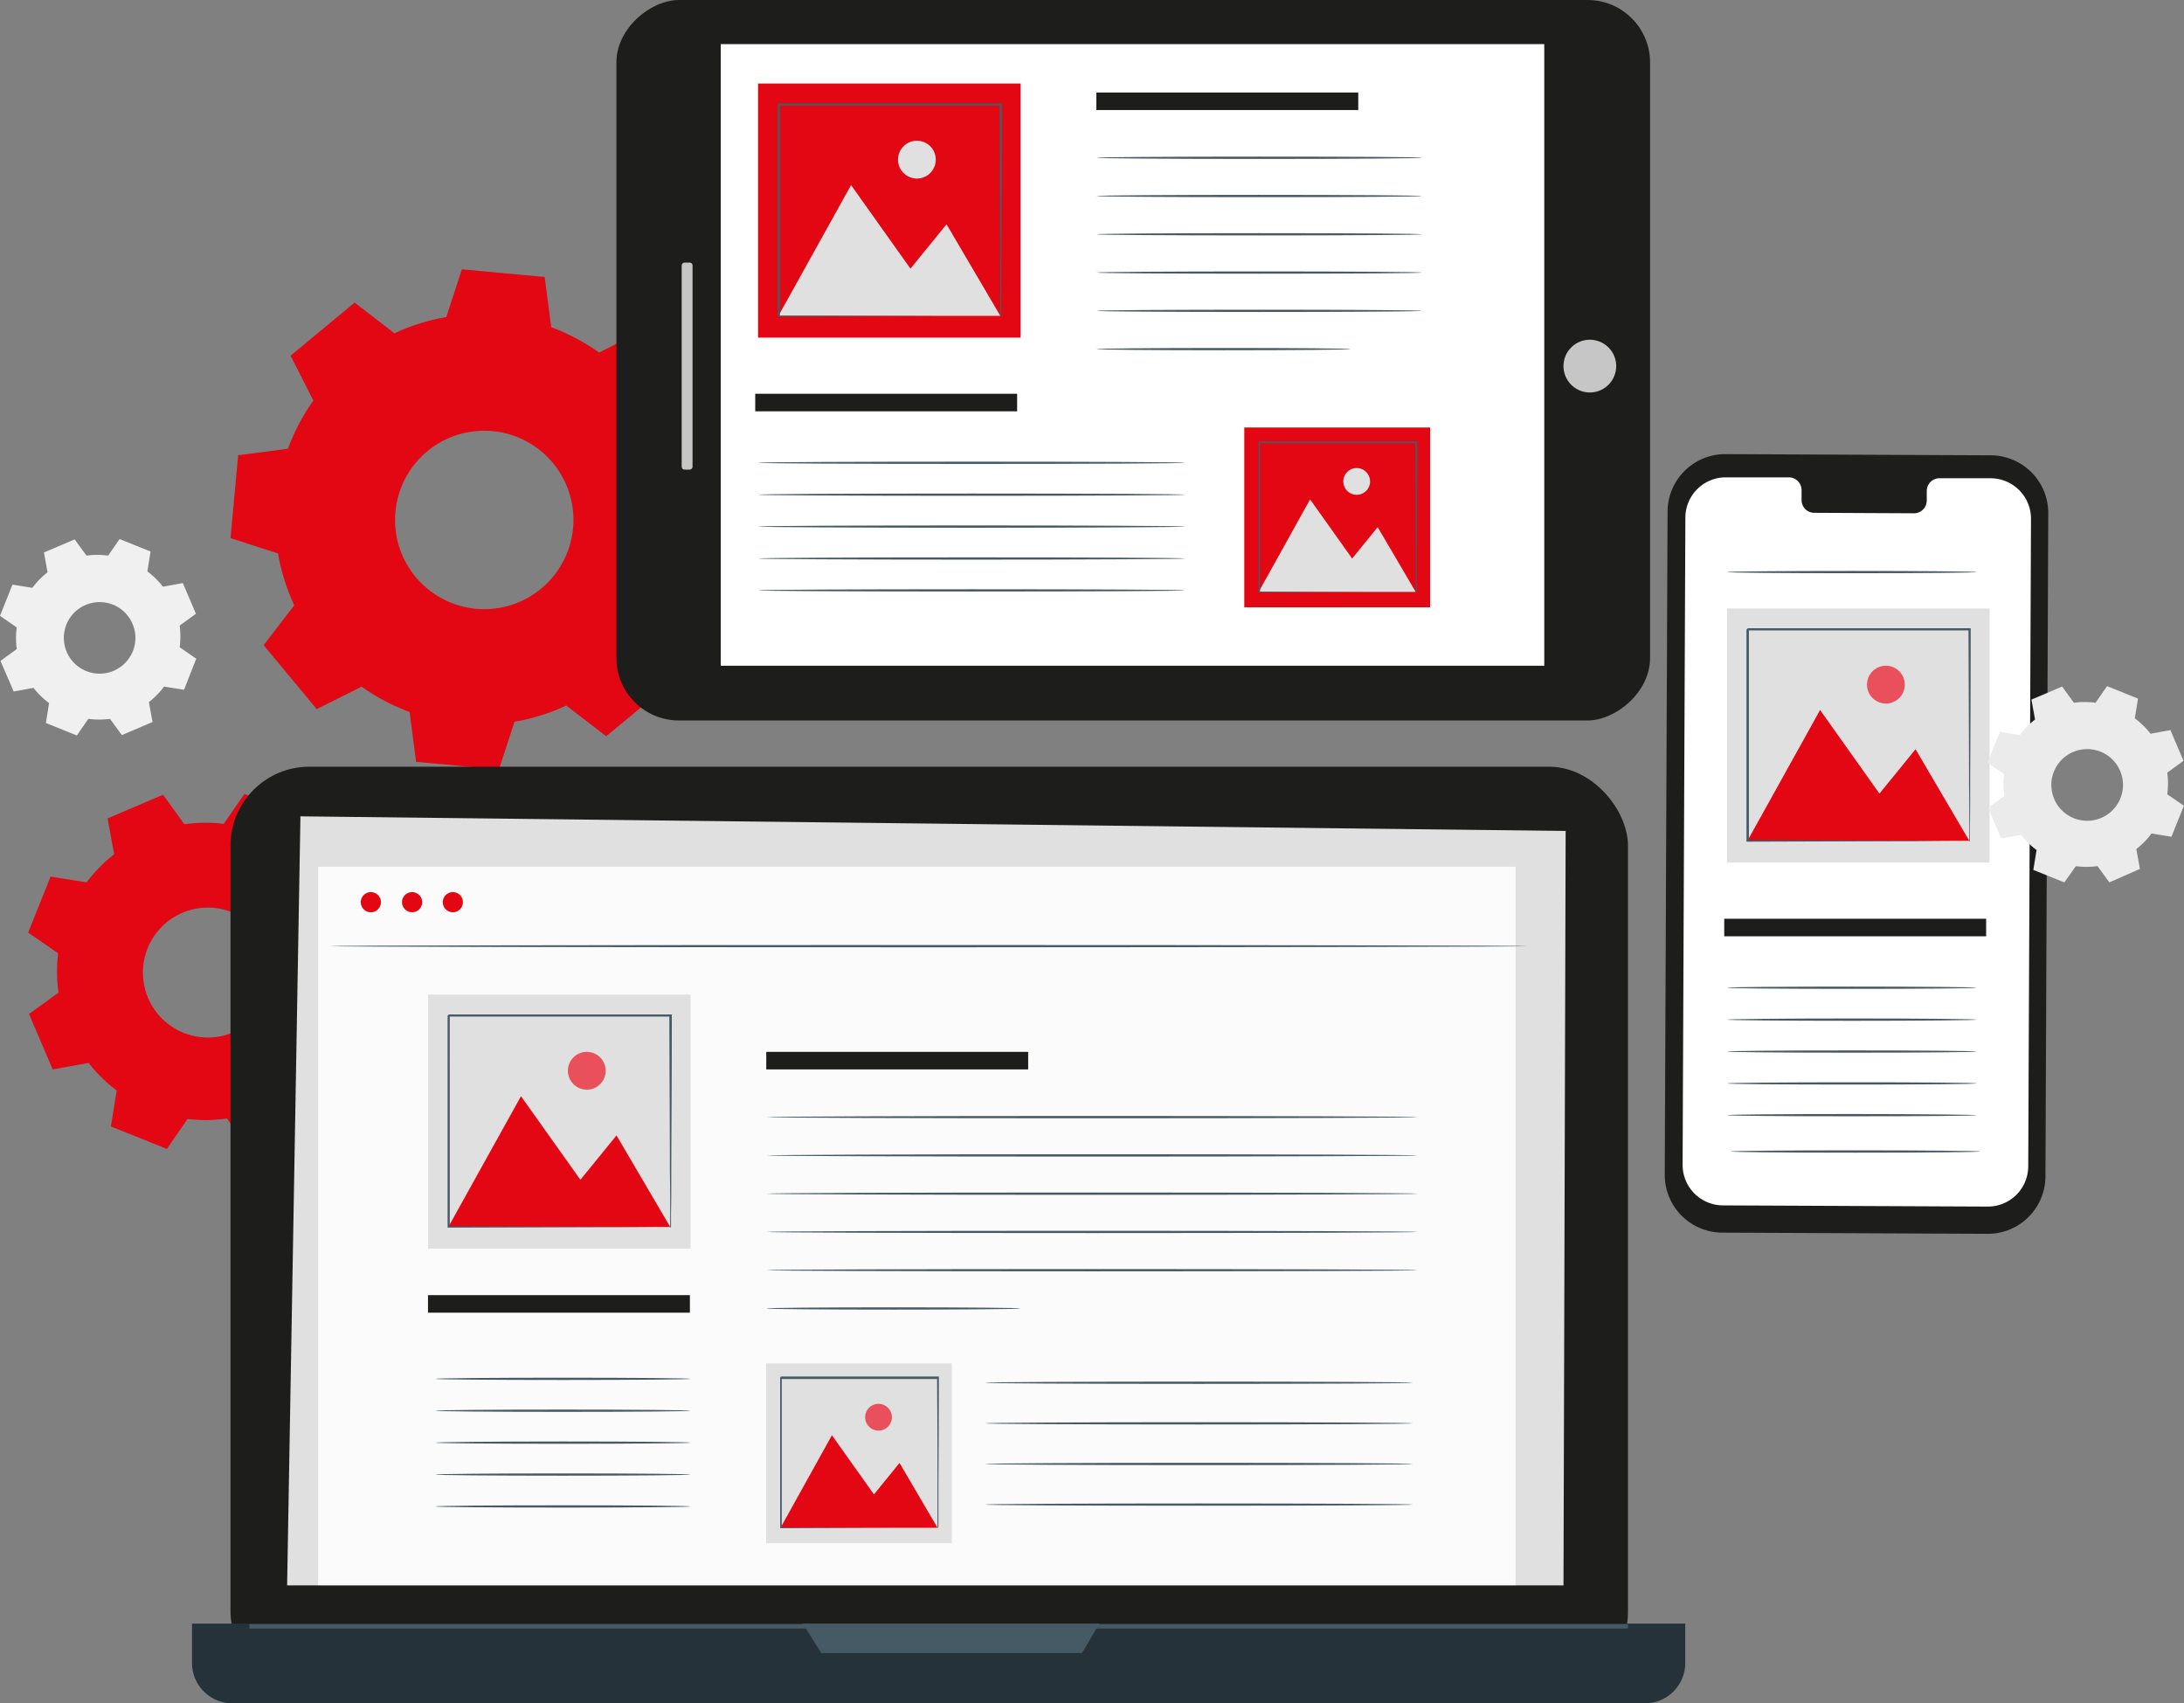 <svg id="Capa_1" data-name="Capa 1" xmlns="http://www.w3.org/2000/svg" viewBox="0 0 403.53 314.66"><rect x="0" y="0" width="403.53" height="314.66" fill="#808080" stroke="none"/><defs><style>.cls-1{fill:#1d1d1b;}.cls-2{fill:#fff;}.cls-3{fill:#455a64;}.cls-4{fill:#e0e0e0;}.cls-5,.cls-8{fill:#e30613;}.cls-6{fill:#e9505b;}.cls-7{fill:#ebebeb;}.cls-7,.cls-8,.cls-9{fill-rule:evenodd;}.cls-9{fill:#f0f0f0;}.cls-10{fill:#c6c6c6;}.cls-11{fill:#263239;}.cls-12{fill:#fbfbfb;}</style></defs><path class="cls-1" d="M367.22,227.92l-49-.22A10.66,10.66,0,0,1,307.59,217l.52-122.51a10.66,10.66,0,0,1,10.72-10.6l49,.22a10.66,10.66,0,0,1,10.62,10.69l-.52,122.51A10.64,10.64,0,0,1,367.22,227.92Z"/><path class="cls-2" d="M367.77,88.35l-9.5,0A2.35,2.35,0,0,0,356,90.7v1.72a2.36,2.36,0,0,1-2.32,2.4l-18.52-.09a2.35,2.35,0,0,1-2.29-2.41V90.6a2.37,2.37,0,0,0-2.3-2.42h-3.34l-8.32,0a7.46,7.46,0,0,0-7.51,7.42l-.51,119.58a7.48,7.48,0,0,0,7.45,7.49l48.9.22a7.46,7.46,0,0,0,7.51-7.42l.51-119.58A7.47,7.47,0,0,0,367.77,88.35Z"/><rect class="cls-1" x="318.58" y="169.72" width="48.39" height="3.24"/><path class="cls-3" d="M365.24,182.46c0,.12-10.33.21-23.07.21s-23.07-.09-23.07-.21,10.33-.21,23.07-.21S365.24,182.35,365.24,182.46Z"/><path class="cls-3" d="M365.24,105.68c0,.12-10.33.21-23.07.21s-23.07-.09-23.07-.21,10.33-.21,23.07-.21S365.24,105.56,365.24,105.68Z"/><path class="cls-3" d="M365.24,188.36c0,.11-10.33.21-23.07.21s-23.07-.1-23.07-.21,10.33-.22,23.07-.22S365.24,188.24,365.24,188.36Z"/><path class="cls-3" d="M365.24,194.25c0,.12-10.33.21-23.07.21s-23.07-.09-23.07-.21,10.33-.21,23.07-.21S365.24,194.13,365.24,194.25Z"/><path class="cls-3" d="M365.24,200.14c0,.12-10.33.21-23.07.21s-23.07-.09-23.07-.21,10.33-.21,23.07-.21S365.24,200,365.24,200.14Z"/><path class="cls-3" d="M365.24,206c0,.12-10.33.21-23.07.21s-23.07-.09-23.07-.21,10.33-.21,23.07-.21S365.24,205.92,365.24,206Z"/><path class="cls-3" d="M365.9,212.71c0,.12-10.33.22-23.07.22s-23.07-.1-23.07-.22,10.33-.21,23.07-.21S365.9,212.6,365.9,212.71Z"/><rect class="cls-4" x="319.1" y="112.4" width="48.51" height="46.94"/><polygon class="cls-5" points="322.87 155.32 336.29 131.16 347.26 146.6 353.93 138.4 363.86 155.32 322.87 155.32"/><path class="cls-6" d="M351.94,126.47a3.49,3.49,0,1,1-3.49-3.49A3.49,3.49,0,0,1,351.94,126.47Z"/><path class="cls-3" d="M363.86,155.45a.86.86,0,0,1,0-.19c0-.14,0-.32,0-.55,0-.5,0-1.21,0-2.11,0-1.86,0-4.56-.05-8,0-6.86-.06-16.62-.1-28.34l.2.19-41,0c-.06,0,.43-.44.23-.23h0v5.3c0,1.76,0,3.5,0,5.23v10.11c0,6.58,0,12.79,0,18.51l-.21-.2,29.64.1,8.36.05,2.22,0h0l-2.17,0-8.32.06-29.77.1h-.2v-.2c0-5.72,0-11.93,0-18.51V126.83c0-1.73,0-3.47,0-5.23v-5.3h0l.24-.24,41,0h.19v.2c0,11.77-.07,21.58-.1,28.46,0,3.4,0,6.08-.05,7.93,0,.89,0,1.58,0,2.07,0,.22,0,.39,0,.53S363.86,155.45,363.86,155.45Z"/><path class="cls-7" d="M394.48,132.73a14.71,14.71,0,0,1,2.87,2.81l3.67-.67,2.42,5.67-3,2.19a15,15,0,0,1,0,4l3.07,2.11-2.3,5.73-3.68-.6a14.76,14.76,0,0,1-2.81,2.88l.67,3.66L389.74,163l-2.19-3a15.43,15.43,0,0,1-4,0L381.42,163l-5.73-2.3.6-3.68a14.76,14.76,0,0,1-2.88-2.81l-3.66.67-2.42-5.67,3-2.18a15.44,15.44,0,0,1-.05-4l-3.06-2.12,2.3-5.72,3.68.59a14.71,14.71,0,0,1,2.81-2.87l-.67-3.67,5.67-2.42,2.18,3a15,15,0,0,1,4,0l2.12-3.07,5.72,2.3-.59,3.68Zm-6.37,6.13a6.62,6.62,0,1,0,3.67,8.61A6.61,6.61,0,0,0,388.11,138.86Z"/><path class="cls-8" d="M54.44,157.45a27.47,27.47,0,0,1,5.19,5.08l6.63-1.21,4.37,10.26-5.46,3.94a27.2,27.2,0,0,1,.08,7.27l5.54,3.83L66.64,197,60,195.89a27.22,27.22,0,0,1-5.09,5.19l1.21,6.63-10.25,4.37-3.94-5.46a27.2,27.2,0,0,1-7.27.08l-3.83,5.54-10.34-4.15,1.07-6.65a27.22,27.22,0,0,1-5.19-5.09l-6.63,1.21L5.36,187.31l5.46-3.94a27.2,27.2,0,0,1-.08-7.27L5.2,172.27l4.15-10.34L16,163a27.22,27.22,0,0,1,5.09-5.19l-1.21-6.63,10.25-4.37,3.94,5.46a27.2,27.2,0,0,1,7.27-.08l3.83-5.54,10.34,4.15-1.07,6.65ZM42.92,168.54a12,12,0,1,0,6.64,15.55A12,12,0,0,0,42.92,168.54Z"/><path class="cls-9" d="M27.24,105.56a15,15,0,0,1,2.87,2.82l3.67-.67,2.42,5.67-3,2.18a15.44,15.44,0,0,1,0,4l3.06,2.12L34,127.42l-3.68-.59a15,15,0,0,1-2.81,2.87l.67,3.67-5.67,2.42-2.19-3a14.94,14.94,0,0,1-4,0l-2.12,3.07-5.72-2.3.59-3.68a15,15,0,0,1-2.88-2.81l-3.66.67L.09,122.09l3-2.19a15.44,15.44,0,0,1,0-4L0,113.76,2.3,108l3.68.59a15,15,0,0,1,2.81-2.87l-.67-3.66,5.67-2.42,2.19,3a14.54,14.54,0,0,1,4,0l2.12-3.06,5.72,2.3-.59,3.67Zm-6.37,6.14a6.61,6.61,0,1,0,3.67,8.6A6.61,6.61,0,0,0,20.87,111.7Z"/><path class="cls-8" d="M101.84,60.45a37.68,37.68,0,0,1,8.86,4.68l8.29-4.2,9.81,11.82-5.66,7.37a38,38,0,0,1,3,9.57l8.82,2.88-1.42,15.3-9.21,1.2a37.32,37.32,0,0,1-4.68,8.86l4.2,8.29L112,136l-7.37-5.67a37.62,37.62,0,0,1-9.57,3l-2.88,8.82-15.3-1.42-1.2-9.21a37.32,37.32,0,0,1-8.86-4.68L58.52,131l-9.81-11.82,5.66-7.37a38,38,0,0,1-3-9.57L42.59,99.4,44,84.1l9.21-1.2A37.32,37.32,0,0,1,57.9,74l-4.21-8.29,11.83-9.81,7.37,5.67a37.62,37.62,0,0,1,9.57-3l2.88-8.82,15.3,1.42,1.2,9.21ZM91,79.64a16.48,16.48,0,1,0,14.88,17.94A16.47,16.47,0,0,0,91,79.64Z"/><rect class="cls-1" x="142.84" y="-28.95" width="133.09" height="190.99" rx="11.55" transform="translate(142.84 275.93) rotate(-90)"/><rect class="cls-2" x="151.84" y="-10.52" width="114.83" height="152.16" transform="translate(143.69 274.82) rotate(-90)"/><path class="cls-10" d="M293.75,62.76a4.87,4.87,0,1,1-4.87,4.87A4.87,4.87,0,0,1,293.75,62.76Z"/><rect class="cls-10" x="107.83" y="66.62" width="38.24" height="2.01" rx="0.51" transform="translate(59.33 194.58) rotate(-90)"/><rect class="cls-1" x="202.57" y="17.09" width="48.39" height="3.24"/><rect class="cls-1" x="139.54" y="72.74" width="48.39" height="3.24"/><path class="cls-3" d="M262.75,29.14c0,.12-13.47.22-30.09.22s-30.09-.1-30.09-.22,13.47-.21,30.09-.21S262.75,29,262.75,29.14Z"/><path class="cls-3" d="M262.75,36.21c0,.12-13.47.21-30.09.21s-30.09-.09-30.09-.21S216,36,232.66,36,262.75,36.1,262.75,36.21Z"/><path class="cls-3" d="M262.75,43.28c0,.12-13.47.21-30.09.21s-30.09-.09-30.09-.21,13.47-.21,30.09-.21S262.75,43.16,262.75,43.28Z"/><path class="cls-3" d="M262.75,50.35c0,.12-13.47.21-30.09.21s-30.09-.09-30.09-.21,13.47-.21,30.09-.21S262.75,50.23,262.75,50.35Z"/><path class="cls-3" d="M262.75,57.42c0,.12-13.47.21-30.09.21s-30.09-.09-30.09-.21,13.47-.21,30.09-.21S262.75,57.3,262.75,57.42Z"/><path class="cls-3" d="M249.55,64.49c0,.11-10.52.21-23.49.21s-23.49-.1-23.49-.21,10.51-.21,23.49-.21S249.55,64.37,249.55,64.49Z"/><path class="cls-3" d="M219,85.49c0,.12-17.67.21-39.47.21s-39.48-.09-39.48-.21,17.67-.21,39.48-.21S219,85.37,219,85.49Z"/><path class="cls-3" d="M219,91.38c0,.12-17.67.21-39.47.21s-39.48-.09-39.48-.21,17.67-.21,39.48-.21S219,91.26,219,91.38Z"/><path class="cls-3" d="M219,97.27c0,.12-17.67.22-39.47.22s-39.48-.1-39.48-.22,17.67-.21,39.48-.21S219,97.16,219,97.27Z"/><path class="cls-3" d="M219,103.17c0,.11-17.67.21-39.47.21s-39.48-.1-39.48-.21,17.67-.21,39.48-.21S219,103.05,219,103.17Z"/><path class="cls-3" d="M219,109.06c0,.12-17.67.21-39.47.21s-39.48-.09-39.48-.21,17.67-.21,39.48-.21S219,108.94,219,109.06Z"/><rect class="cls-5" x="140.06" y="15.43" width="48.51" height="46.94"/><polygon class="cls-4" points="143.83 58.34 157.25 34.19 168.22 49.63 174.89 41.43 184.82 58.34 143.83 58.34"/><path class="cls-4" d="M172.9,29.49A3.49,3.49,0,1,1,169.41,26,3.49,3.49,0,0,1,172.9,29.49Z"/><path class="cls-3" d="M184.82,58.47s0-.06,0-.19,0-.32,0-.54c0-.5,0-1.21,0-2.12,0-1.86,0-4.55-.05-8,0-6.85-.06-16.62-.1-28.34l.2.2-41,0c-.06.05.43-.43.23-.22h0v5.3c0,1.76,0,3.5,0,5.23V40c0,6.57,0,12.79,0,18.5l-.2-.2,29.63.11,8.36,0,2.22,0h.78l-.18,0h-.56l-2.17,0-8.32,0-29.76.11h-.21v-.21c0-5.71,0-11.93,0-18.5V24.63c0-.88,0-1.76,0-2.65V19.33h0l.24-.24,41,0h.2v.2c0,11.78-.07,21.58-.1,28.47,0,3.4,0,6.07,0,7.92,0,.9,0,1.59,0,2.08,0,.22,0,.39,0,.52S184.82,58.48,184.82,58.47Z"/><rect class="cls-5" x="229.9" y="78.97" width="34.33" height="33.22"/><polygon class="cls-4" points="232.56 109.34 242.06 92.25 249.83 103.18 254.55 97.38 261.57 109.34 232.56 109.34"/><path class="cls-4" d="M253.14,88.93a2.47,2.47,0,1,1-2.47-2.47A2.48,2.48,0,0,1,253.14,88.93Z"/><path class="cls-3" d="M261.57,109.44s0,0,0-.14v-.39c0-.35,0-.85,0-1.49,0-1.32,0-3.22,0-5.64,0-4.85,0-11.76-.07-20.06l.14.14-29,0s.31-.31.17-.16h0v1.88c0,.63,0,1.25,0,1.88V96.34c0,4.65,0,9,0,13.1l-.14-.14,21,.07,5.91,0h1.6l-1.54,0-5.88,0-21.07.07h-.14v-.14c0-4,0-8.45,0-13.1V81.73h0c-.15.14.2-.21.16-.17l29,0h.14v.14c0,8.33,0,15.27-.07,20.15,0,2.4,0,4.3,0,5.61,0,.63,0,1.12,0,1.47,0,.15,0,.27,0,.37A.55.55,0,0,1,261.57,109.44Z"/><rect class="cls-1" x="42.59" y="141.63" width="258.2" height="170.74" rx="14.57"/><path class="cls-11" d="M35.44,299.92H311.38a0,0,0,0,1,0,0v7.28a7.45,7.45,0,0,1-7.45,7.45h-261a7.45,7.45,0,0,1-7.45-7.45v-7.28a0,0,0,0,1,0,0Z"/><polygon class="cls-4" points="288.88 292.87 53.05 292.87 55.51 150.8 289.28 153.5 288.88 292.87"/><polygon class="cls-3" points="148.33 299.92 151.75 305.37 199.93 305.37 203.11 299.92 148.33 299.92"/><rect class="cls-12" x="58.78" y="160.11" width="221.25" height="132.71"/><path class="cls-5" d="M70.38,166.66a1.86,1.86,0,1,1-1.85-1.86A1.85,1.85,0,0,1,70.38,166.66Z"/><path class="cls-5" d="M78,166.66a1.86,1.86,0,1,1-1.86-1.86A1.85,1.85,0,0,1,78,166.66Z"/><path class="cls-5" d="M85.53,166.66a1.86,1.86,0,1,1-1.85-1.86A1.85,1.85,0,0,1,85.53,166.66Z"/><path class="cls-3" d="M282.19,174.78c0,.12-49.53.21-110.62.21s-110.63-.09-110.63-.21,49.52-.21,110.63-.21S282.19,174.66,282.19,174.78Z"/><rect class="cls-3" x="46.09" y="300.03" width="254.7" height="0.81"/><rect class="cls-1" x="79.08" y="239.25" width="48.39" height="3.24"/><rect class="cls-1" x="141.58" y="194.31" width="48.39" height="3.24"/><path class="cls-3" d="M262,206.37c0,.11-26.95.21-60.18.21s-60.19-.1-60.19-.21,26.94-.22,60.19-.22S262,206.25,262,206.37Z"/><path class="cls-3" d="M262,213.44c0,.11-26.95.21-60.18.21s-60.19-.1-60.19-.21,26.94-.22,60.19-.22S262,213.32,262,213.44Z"/><path class="cls-3" d="M262,220.5c0,.12-26.95.22-60.18.22s-60.19-.1-60.19-.22,26.94-.21,60.19-.21S262,220.39,262,220.5Z"/><path class="cls-3" d="M262,227.57c0,.12-26.95.21-60.18.21s-60.19-.09-60.19-.21,26.94-.21,60.19-.21S262,227.46,262,227.57Z"/><path class="cls-3" d="M262,234.64c0,.12-26.95.21-60.18.21s-60.19-.09-60.19-.21,26.94-.21,60.19-.21S262,234.52,262,234.64Z"/><path class="cls-3" d="M188.57,241.71c0,.12-10.52.21-23.49.21s-23.5-.09-23.5-.21,10.52-.21,23.5-.21S188.57,241.59,188.57,241.71Z"/><path class="cls-3" d="M261.07,255.43c0,.12-17.72.21-39.56.21s-39.56-.09-39.56-.21,17.71-.21,39.56-.21S261.07,255.31,261.07,255.43Z"/><path class="cls-3" d="M261.07,262.93c0,.12-17.72.21-39.56.21s-39.56-.09-39.56-.21,17.71-.21,39.56-.21S261.07,262.82,261.07,262.93Z"/><path class="cls-3" d="M261.07,270.44c0,.11-17.72.21-39.56.21s-39.56-.1-39.56-.21,17.71-.22,39.56-.22S261.07,270.32,261.07,270.44Z"/><path class="cls-3" d="M261.07,277.94c0,.12-17.72.21-39.56.21s-39.56-.09-39.56-.21,17.71-.21,39.56-.21S261.07,277.82,261.07,277.94Z"/><path class="cls-3" d="M127.59,254.71c0,.12-10.56.21-23.58.21s-23.58-.09-23.58-.21S91,254.5,104,254.5,127.59,254.59,127.59,254.71Z"/><path class="cls-3" d="M127.59,260.6c0,.12-10.56.21-23.58.21s-23.58-.09-23.58-.21,10.56-.21,23.58-.21S127.59,260.49,127.59,260.6Z"/><path class="cls-3" d="M127.59,266.5c0,.11-10.56.21-23.58.21s-23.58-.1-23.58-.21,10.56-.22,23.58-.22S127.59,266.38,127.59,266.5Z"/><path class="cls-3" d="M127.59,272.39c0,.12-10.56.21-23.58.21s-23.58-.09-23.58-.21,10.56-.21,23.58-.21S127.59,272.27,127.59,272.39Z"/><path class="cls-3" d="M127.59,278.28c0,.12-10.56.21-23.58.21s-23.58-.09-23.58-.21,10.56-.21,23.58-.21S127.59,278.16,127.59,278.28Z"/><rect class="cls-4" x="79.08" y="183.73" width="48.51" height="46.94"/><polygon class="cls-5" points="82.84 226.65 96.26 202.5 107.24 217.94 113.91 209.74 123.83 226.65 82.84 226.65"/><path class="cls-6" d="M111.91,197.8a3.49,3.49,0,1,1-3.49-3.49A3.49,3.49,0,0,1,111.91,197.8Z"/><path class="cls-3" d="M123.83,226.78a1.49,1.49,0,0,1,0-.19c0-.14,0-.32,0-.55,0-.5,0-1.2,0-2.11,0-1.86,0-4.55-.06-8,0-6.86-.06-16.62-.1-28.34l.2.2-41,0,.23-.22h0v10.52c0,3.45,0,6.83,0,10.12,0,6.57,0,12.79,0,18.5l-.2-.2,29.64.1,8.36.06,2.21,0h.78s-.06,0-.18,0l-.55,0-2.18,0-8.31,0-29.77.1h-.2v-.2c0-5.71,0-11.93,0-18.5,0-3.29,0-6.67,0-10.12V187.64h0c-.21.2.28-.29.23-.24l41,0h.2v.2c0,11.77-.08,21.58-.1,28.47,0,3.4,0,6.07-.05,7.92,0,.89,0,1.59,0,2.08,0,.22,0,.39,0,.52S123.84,226.79,123.83,226.78Z"/><rect class="cls-4" x="141.55" y="251.85" width="34.33" height="33.22"/><polygon class="cls-5" points="144.22 282.22 153.71 265.13 161.48 276.06 166.2 270.25 173.22 282.22 144.22 282.22"/><path class="cls-6" d="M164.79,261.8a2.47,2.47,0,1,1-2.47-2.47A2.48,2.48,0,0,1,164.79,261.8Z"/><path class="cls-3" d="M173.22,282.32v-.14c0-.1,0-.23,0-.39,0-.35,0-.85,0-1.49,0-1.32,0-3.23,0-5.64,0-4.86,0-11.77-.08-20.06l.14.14-29,0s.31-.3.16-.16h0v7.45c0,2.44,0,4.83,0,7.16,0,4.65,0,9,0,13.1l-.14-.15,21,.08,5.92,0,1.57,0h0l-1.54,0-5.89,0-21.06.07h-.15v-.14c0-4.05,0-8.45,0-13.1,0-2.33,0-4.72,0-7.16v-7.45h0c-.14.15.2-.2.17-.16l29,0h.15v.14c0,8.33-.06,15.27-.08,20.15,0,2.4,0,4.29,0,5.6,0,.64,0,1.13,0,1.47,0,.16,0,.28,0,.37S173.23,282.32,173.22,282.32Z"/></svg>